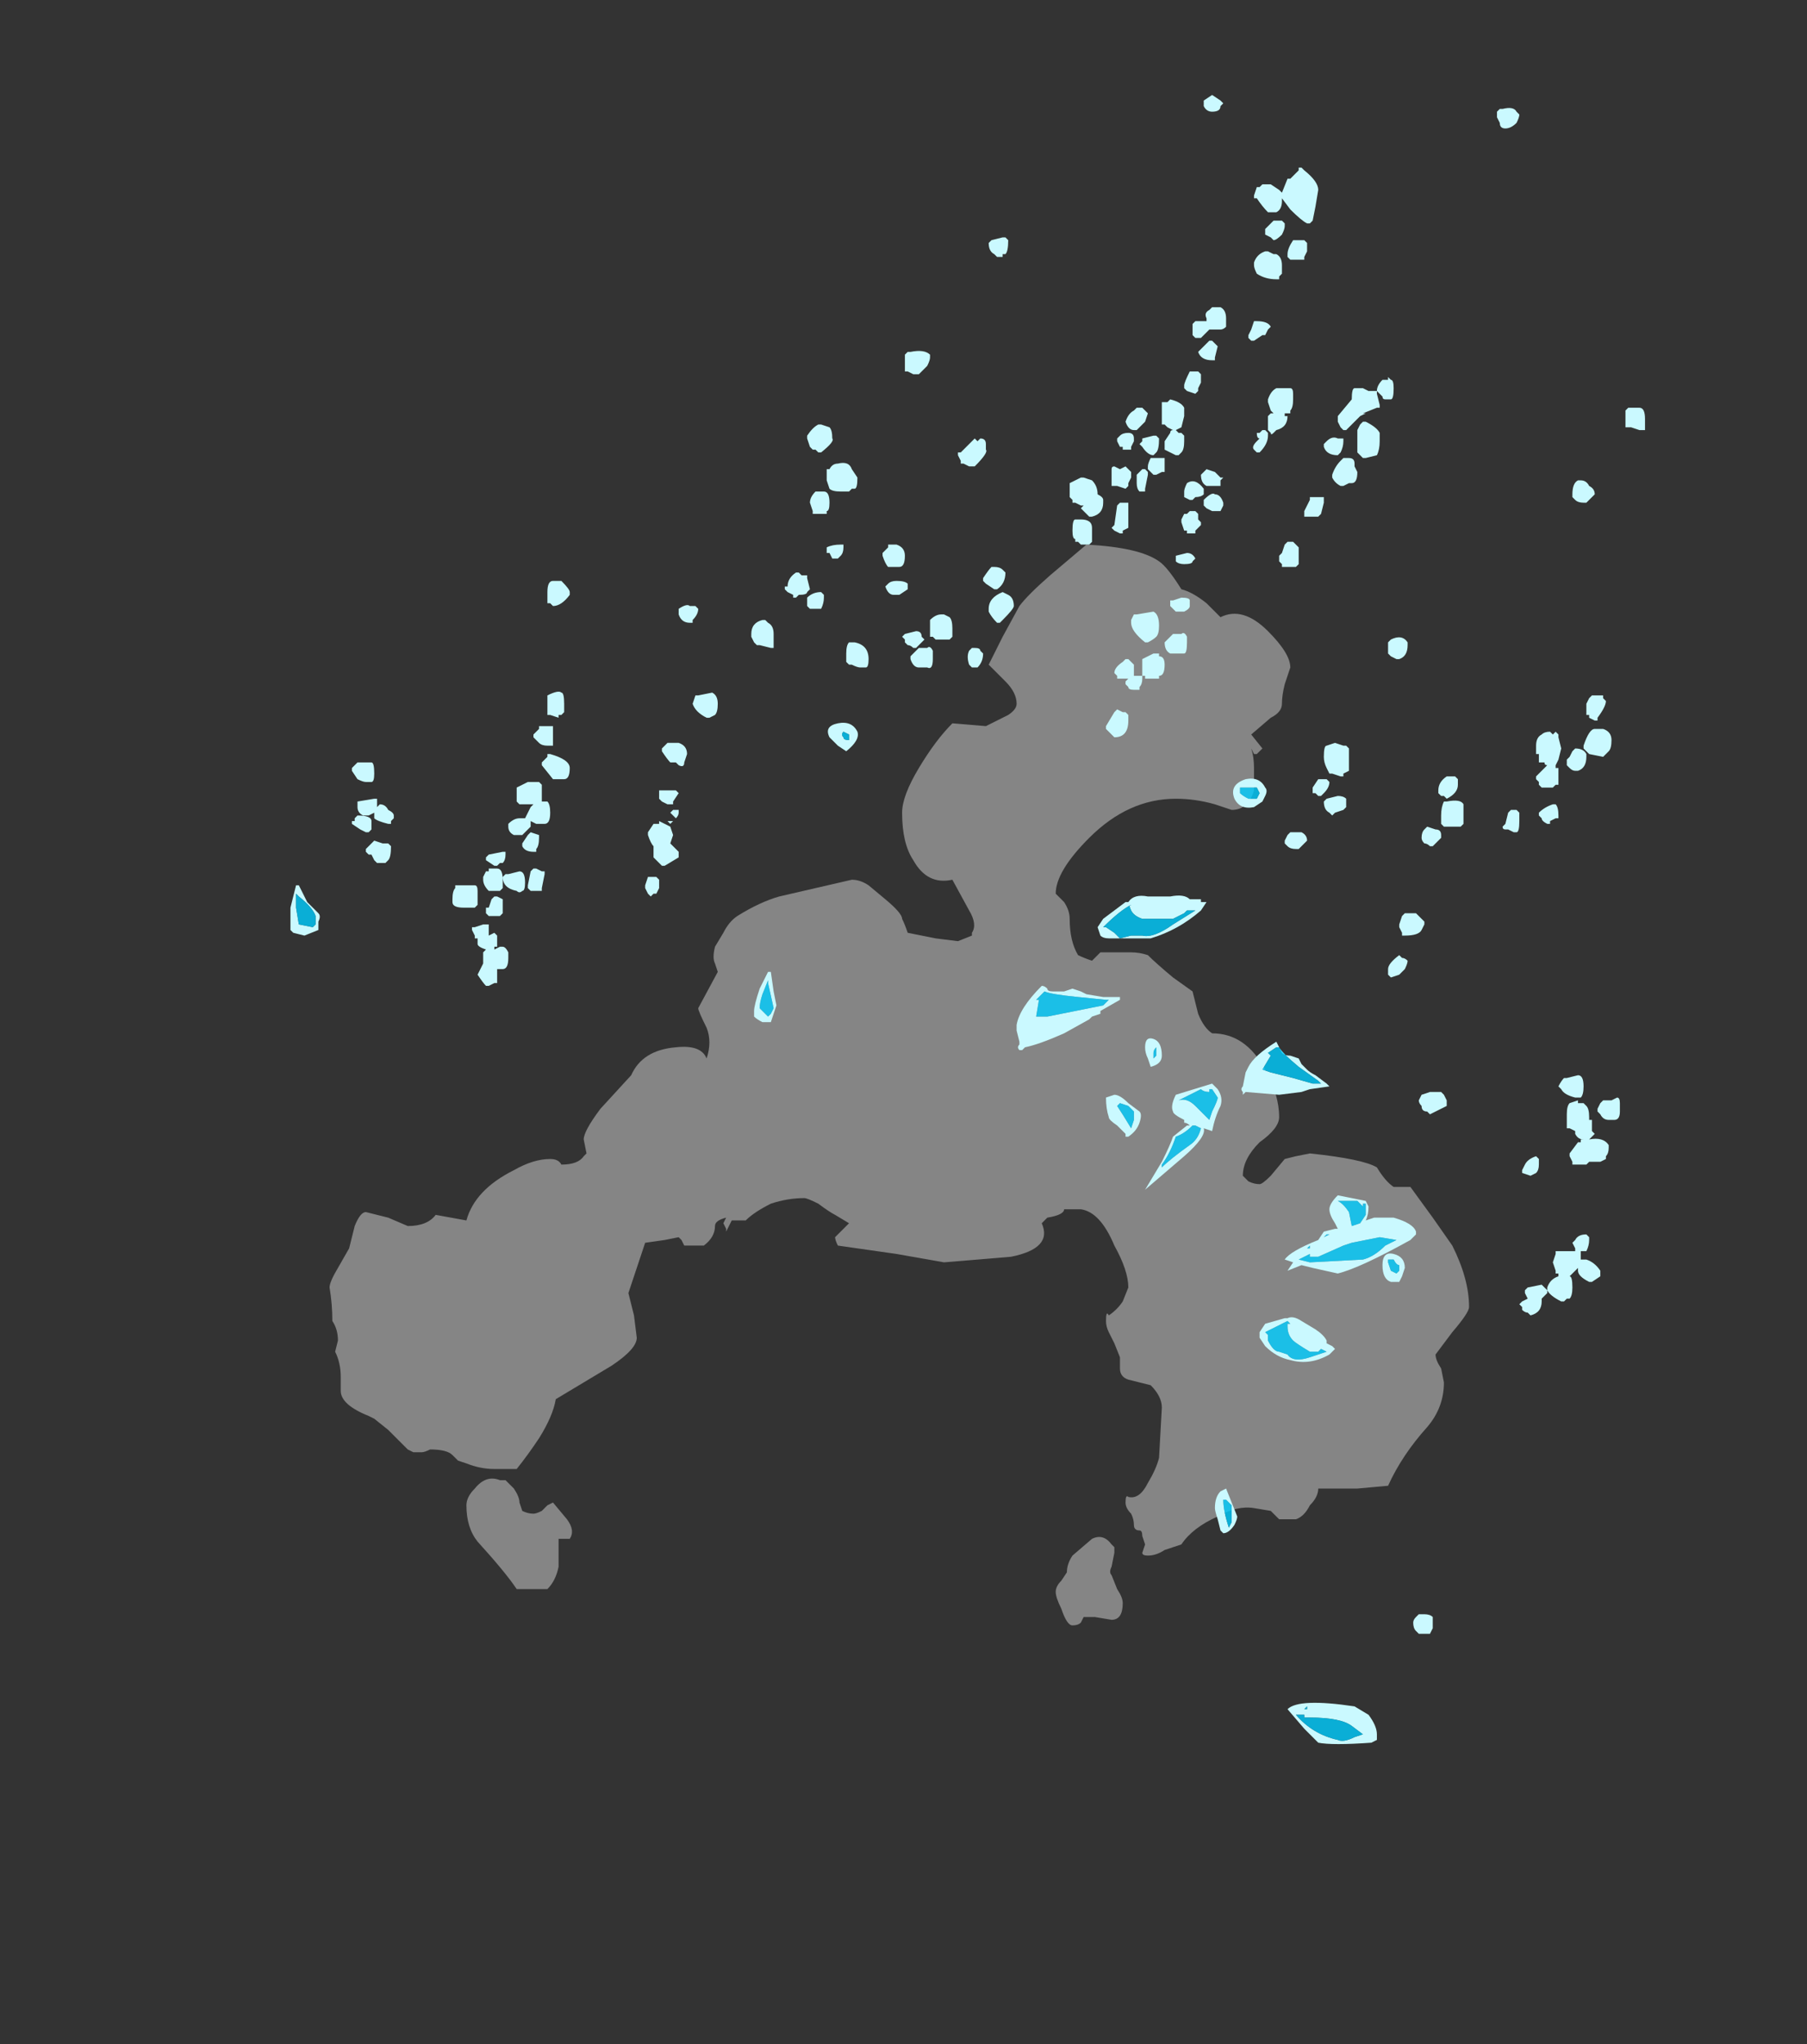<?xml version="1.0" encoding="UTF-8" standalone="no"?>
<svg xmlns:ffdec="https://www.free-decompiler.com/flash" xmlns:xlink="http://www.w3.org/1999/xlink" ffdec:objectType="frame" height="256.2px" width="226.45px" xmlns="http://www.w3.org/2000/svg">
  <rect width="100%" height="100%" fill="#333333" stroke="none"/>
  <g transform="matrix(1.0, 0.0, 0.0, 1.0, 82.6, 270.55)">
    <use ffdec:characterId="47" height="19.35" transform="matrix(7.0, 0.0, 0.0, 7.0, -41.3, -202.3)" width="20.4" xlink:href="#shape0"/>
    <use ffdec:characterId="48" height="29.55" transform="matrix(7.0, 0.0, 0.0, 7.0, -46.2, -258.65)" width="24.25" xlink:href="#shape1"/>
  </g>
  <defs>
    <g id="shape0" transform="matrix(1.0, 0.0, 0.0, 1.0, 5.9, 28.9)">
      <path d="M-2.0 -11.7 L-1.9 -11.75 -1.65 -11.45 Q-1.5 -11.25 -1.6 -11.1 L-1.8 -11.1 -1.8 -10.6 Q-1.85 -10.35 -2.0 -10.2 L-2.55 -10.2 Q-2.75 -10.5 -3.25 -11.05 -3.45 -11.3 -3.45 -11.7 -3.45 -11.85 -3.3 -12.0 -3.1 -12.25 -2.85 -12.15 L-2.75 -12.15 -2.6 -12.0 Q-2.5 -11.85 -2.5 -11.75 L-2.45 -11.6 Q-2.35 -11.55 -2.25 -11.55 -2.2 -11.55 -2.1 -11.6 L-2.0 -11.7 M7.4 -10.8 L7.75 -11.1 Q7.95 -11.2 8.1 -11.0 L8.15 -10.95 8.15 -10.85 8.1 -10.6 Q8.05 -10.5 8.1 -10.45 L8.2 -10.2 Q8.3 -10.05 8.3 -9.95 8.3 -9.65 8.1 -9.65 L7.8 -9.7 7.6 -9.7 7.55 -9.6 Q7.5 -9.55 7.4 -9.55 7.3 -9.55 7.2 -9.85 7.1 -10.05 7.1 -10.15 7.1 -10.25 7.2 -10.35 L7.3 -10.5 Q7.3 -10.65 7.4 -10.8 M7.0 -28.35 L7.65 -28.9 Q8.6 -28.85 8.95 -28.6 9.1 -28.5 9.35 -28.1 9.55 -28.05 9.8 -27.85 L10.05 -27.6 Q10.45 -27.8 10.9 -27.35 11.3 -26.95 11.3 -26.7 L11.2 -26.4 Q11.15 -26.2 11.15 -26.05 11.15 -25.9 10.95 -25.8 L10.6 -25.5 10.8 -25.25 10.7 -25.15 10.65 -25.15 10.6 -25.25 Q10.65 -25.1 10.65 -24.9 10.65 -24.7 10.65 -24.5 10.55 -24.15 10.25 -24.15 L9.95 -24.25 Q9.6 -24.35 9.25 -24.35 8.4 -24.35 7.7 -23.65 7.1 -23.05 7.1 -22.65 L7.25 -22.5 Q7.35 -22.35 7.35 -22.2 7.35 -21.8 7.5 -21.55 7.6 -21.5 7.75 -21.45 L7.9 -21.6 8.45 -21.6 Q8.6 -21.6 8.75 -21.55 8.9 -21.4 9.2 -21.15 L9.55 -20.9 9.65 -20.5 Q9.75 -20.25 9.9 -20.15 10.5 -20.15 10.85 -19.5 11.1 -19.05 11.1 -18.65 11.1 -18.45 10.75 -18.2 10.45 -17.9 10.45 -17.6 L10.55 -17.5 Q10.65 -17.45 10.75 -17.45 10.8 -17.45 10.95 -17.6 L11.2 -17.9 11.4 -17.95 11.65 -18.0 Q12.6 -17.9 12.85 -17.75 13.0 -17.5 13.15 -17.4 L13.45 -17.4 13.85 -16.85 14.2 -16.35 Q14.5 -15.75 14.5 -15.25 14.5 -15.15 14.2 -14.8 L13.9 -14.4 Q13.9 -14.3 14.0 -14.15 L14.05 -13.9 Q14.05 -13.45 13.75 -13.1 13.3 -12.6 13.05 -12.05 L12.5 -12.0 11.8 -12.0 Q11.8 -11.85 11.65 -11.7 11.55 -11.5 11.4 -11.45 L11.1 -11.45 10.95 -11.6 10.65 -11.65 Q10.35 -11.7 10.0 -11.5 9.55 -11.3 9.35 -11.0 L9.05 -10.9 Q8.9 -10.8 8.75 -10.8 8.65 -10.8 8.65 -10.85 L8.7 -11.0 8.65 -11.15 Q8.65 -11.25 8.6 -11.25 8.5 -11.25 8.5 -11.35 8.5 -11.45 8.45 -11.55 8.35 -11.65 8.35 -11.75 8.35 -11.9 8.4 -11.85 8.6 -11.8 8.75 -12.1 8.9 -12.35 8.95 -12.55 L9.0 -13.45 Q9.0 -13.65 8.8 -13.85 L8.4 -13.95 Q8.25 -14.0 8.25 -14.15 L8.25 -14.35 8.15 -14.6 8.05 -14.8 Q8.0 -14.9 8.0 -15.0 8.0 -15.2 8.05 -15.1 8.2 -15.2 8.3 -15.35 L8.4 -15.6 Q8.4 -15.9 8.15 -16.35 7.9 -16.95 7.55 -17.0 L7.25 -17.0 Q7.25 -16.9 6.95 -16.85 L6.85 -16.75 Q7.05 -16.3 6.3 -16.15 L5.1 -16.05 4.25 -16.2 3.2 -16.35 Q3.15 -16.45 3.15 -16.5 3.2 -16.55 3.4 -16.75 L3.15 -16.9 Q3.05 -16.95 2.85 -17.1 2.65 -17.2 2.6 -17.2 2.3 -17.2 2.0 -17.1 1.7 -16.95 1.55 -16.8 L1.3 -16.8 1.2 -16.6 1.2 -16.65 1.15 -16.75 1.2 -16.85 Q1.0 -16.8 1.0 -16.7 1.0 -16.5 0.8 -16.35 L0.45 -16.35 0.4 -16.45 0.35 -16.5 0.1 -16.45 -0.25 -16.4 -0.55 -15.5 -0.45 -15.1 -0.4 -14.7 Q-0.4 -14.5 -0.85 -14.2 L-1.85 -13.6 Q-1.9 -13.3 -2.15 -12.9 -2.35 -12.6 -2.55 -12.35 L-2.95 -12.35 Q-3.2 -12.35 -3.45 -12.45 L-3.6 -12.5 -3.7 -12.6 Q-3.8 -12.7 -4.1 -12.7 -4.2 -12.65 -4.25 -12.65 L-4.4 -12.65 -4.5 -12.7 -4.85 -13.05 -5.1 -13.25 -5.2 -13.3 Q-5.7 -13.5 -5.7 -13.75 L-5.7 -14.0 Q-5.7 -14.25 -5.8 -14.45 L-5.75 -14.65 Q-5.75 -14.85 -5.85 -15.0 -5.85 -15.3 -5.9 -15.6 -5.9 -15.7 -5.75 -15.95 L-5.55 -16.3 -5.45 -16.7 Q-5.35 -16.95 -5.25 -16.95 L-4.85 -16.85 -4.5 -16.7 Q-4.15 -16.7 -4.0 -16.9 L-3.45 -16.8 Q-3.3 -17.35 -2.6 -17.7 -2.25 -17.9 -1.95 -17.9 -1.8 -17.9 -1.75 -17.8 -1.45 -17.8 -1.35 -17.95 L-1.3 -18.0 -1.35 -18.25 Q-1.35 -18.4 -1.05 -18.8 L-0.5 -19.4 Q-0.3 -19.85 0.3 -19.9 0.75 -19.95 0.85 -19.7 0.95 -20.0 0.85 -20.25 0.7 -20.55 0.7 -20.6 L1.05 -21.25 1.0 -21.4 Q0.95 -21.5 1.0 -21.7 L1.15 -21.95 Q1.25 -22.15 1.4 -22.25 1.8 -22.5 2.15 -22.6 L3.45 -22.9 Q3.6 -22.9 3.75 -22.8 L4.05 -22.55 Q4.35 -22.3 4.35 -22.2 4.4 -22.1 4.45 -21.95 L4.95 -21.85 5.35 -21.8 5.6 -21.9 5.6 -21.95 Q5.7 -22.1 5.55 -22.35 L5.25 -22.9 Q4.8 -22.8 4.55 -23.25 4.35 -23.55 4.35 -24.1 4.35 -24.4 4.65 -24.9 4.95 -25.4 5.25 -25.7 L5.85 -25.65 6.25 -25.85 Q6.4 -25.95 6.4 -26.05 6.4 -26.25 6.2 -26.45 L5.9 -26.75 6.15 -27.25 6.45 -27.8 Q6.6 -28.0 7.0 -28.35" fill="#ffffff" fill-opacity="0.4" fill-rule="evenodd" stroke="none"/>
    </g>
    <g id="shape1" transform="matrix(1.0, 0.0, 0.0, 1.0, 6.6, 36.95)">
      <path d="M13.35 -21.3 L13.25 -21.2 13.1 -21.15 13.05 -21.2 13.05 -21.3 Q13.05 -21.4 13.25 -21.55 L13.3 -21.5 Q13.35 -21.5 13.4 -21.45 13.4 -21.4 13.35 -21.3 M13.15 -16.2 Q13.35 -16.15 13.35 -15.95 L13.3 -15.8 13.25 -15.7 13.1 -15.7 Q12.95 -15.75 12.95 -16.0 12.95 -16.25 13.15 -16.2 M13.25 -16.0 Q13.2 -16.0 13.15 -16.1 L13.05 -16.1 13.05 -16.05 13.1 -15.9 13.2 -15.85 13.25 -15.9 13.25 -16.0 M11.95 -14.65 L11.95 -14.6 12.05 -14.55 12.1 -14.5 12.0 -14.4 Q11.65 -14.2 11.3 -14.3 11.05 -14.35 10.85 -14.55 L10.75 -14.7 10.75 -14.8 10.85 -14.95 11.2 -15.05 11.25 -15.05 Q11.35 -15.1 11.5 -15.0 L11.75 -14.85 Q11.9 -14.75 11.95 -14.65 M11.85 -14.5 L11.8 -14.45 11.65 -14.45 Q11.4 -14.6 11.35 -14.65 11.25 -14.75 11.25 -14.9 11.25 -15.0 11.25 -14.95 L11.3 -14.95 11.25 -15.0 10.85 -14.8 10.9 -14.75 10.9 -14.65 Q10.95 -14.55 11.0 -14.5 11.05 -14.45 11.1 -14.45 L11.25 -14.4 Q11.35 -14.25 11.65 -14.35 L11.95 -14.45 11.85 -14.5 M1.95 -21.25 L2.0 -21.25 2.05 -20.9 2.1 -20.65 2.0 -20.35 1.85 -20.35 Q1.75 -20.4 1.7 -20.45 L1.7 -20.55 Q1.7 -20.65 1.8 -20.95 L1.95 -21.25 M1.95 -21.05 L1.95 -21.1 1.85 -20.85 Q1.8 -20.7 1.8 -20.6 L1.95 -20.45 2.0 -20.5 2.05 -20.6 1.95 -21.05 M8.8 -19.55 L8.75 -19.7 Q8.7 -19.8 8.7 -19.9 8.7 -20.1 8.85 -20.05 9.0 -20.0 9.0 -19.75 9.0 -19.6 8.8 -19.55 M8.85 -19.7 L8.9 -19.75 8.9 -19.9 Q8.85 -19.85 8.85 -19.8 L8.85 -19.7 M9.85 -19.1 Q9.75 -19.1 9.7 -19.15 L9.3 -18.95 Q9.45 -19.0 9.6 -18.85 L9.85 -18.6 9.9 -18.75 Q10.0 -18.95 10.0 -19.0 L9.9 -19.15 9.85 -19.15 9.85 -19.1 M10.0 -19.15 Q10.1 -19.0 10.05 -18.85 9.95 -18.65 9.9 -18.4 L9.75 -18.45 Q9.8 -18.3 9.4 -17.95 L8.7 -17.35 9.0 -17.85 Q9.15 -18.15 9.2 -18.3 L9.45 -18.5 9.5 -18.5 Q9.45 -18.55 9.4 -18.55 L9.4 -18.6 Q9.2 -18.7 9.2 -18.75 9.15 -18.85 9.25 -19.05 L9.9 -19.25 10.0 -19.15 M9.0 -17.8 L9.0 -17.75 Q9.15 -17.9 9.5 -18.15 9.65 -18.25 9.7 -18.45 L9.6 -18.5 9.55 -18.5 Q9.4 -18.35 9.25 -18.3 9.15 -18.0 9.0 -17.8 M9.75 -18.5 L9.75 -18.5 M8.0 -20.75 L7.5 -20.8 Q7.0 -20.85 6.9 -20.9 L6.75 -20.75 6.8 -20.75 6.75 -20.45 6.95 -20.45 7.95 -20.65 Q7.95 -20.7 7.95 -20.65 L8.05 -20.75 8.0 -20.75 M8.25 -20.75 L7.9 -20.55 7.9 -20.5 7.75 -20.45 7.7 -20.4 7.25 -20.15 Q6.8 -19.95 6.55 -19.9 L6.5 -19.85 6.45 -19.85 Q6.4 -19.9 6.45 -19.95 L6.45 -20.0 6.4 -20.2 6.4 -20.3 Q6.45 -20.6 6.85 -21.0 6.9 -21.0 6.95 -20.95 6.95 -20.9 7.05 -20.9 L7.25 -20.9 7.4 -20.95 7.55 -20.9 7.65 -20.85 7.95 -20.8 8.25 -20.8 8.25 -20.75 M10.1 -11.2 L10.05 -11.25 10.0 -11.45 Q9.95 -11.6 9.95 -11.65 9.95 -11.85 10.05 -11.95 L10.15 -12.0 10.35 -11.5 Q10.35 -11.45 10.3 -11.35 10.2 -11.2 10.1 -11.2 M11.45 -7.95 L11.4 -7.95 Q11.7 -7.6 12.15 -7.5 12.25 -7.45 12.45 -7.55 L12.6 -7.6 12.4 -7.75 Q12.2 -7.9 11.65 -7.9 L11.55 -7.9 11.55 -7.95 11.45 -7.95 M11.35 -8.0 L11.35 -8.0 M10.2 -11.3 L10.25 -11.4 10.25 -11.7 10.15 -11.8 10.1 -11.8 Q10.1 -11.6 10.2 -11.3 M13.75 -9.5 L13.75 -9.5 M13.6 -9.75 L13.7 -9.75 Q13.8 -9.75 13.85 -9.7 L13.85 -9.5 13.8 -9.4 13.6 -9.4 13.55 -9.45 Q13.5 -9.5 13.5 -9.6 13.5 -9.65 13.55 -9.7 L13.6 -9.75 M11.55 -7.7 L11.25 -8.05 Q11.45 -8.25 12.45 -8.1 L12.7 -7.95 Q12.85 -7.75 12.85 -7.6 L12.85 -7.5 12.75 -7.45 Q12.05 -7.4 11.8 -7.45 L11.55 -7.7 M11.6 -8.05 L11.6 -8.1 11.55 -8.05 11.6 -8.05" fill="#caf9ff" fill-rule="evenodd" stroke="none"/>
      <path d="M13.25 -16.0 L13.25 -15.9 13.2 -15.85 13.1 -15.9 13.05 -16.05 13.05 -16.1 13.15 -16.1 Q13.2 -16.0 13.25 -16.0 M11.85 -14.5 L11.95 -14.45 11.65 -14.35 Q11.35 -14.25 11.25 -14.4 L11.1 -14.45 Q11.05 -14.45 11.0 -14.5 10.95 -14.55 10.9 -14.65 L10.9 -14.75 10.85 -14.8 11.25 -15.0 11.3 -14.95 11.25 -14.95 Q11.25 -15.0 11.25 -14.9 11.25 -14.75 11.35 -14.65 11.4 -14.6 11.65 -14.45 L11.8 -14.45 11.85 -14.5 M1.95 -21.05 L2.05 -20.6 2.0 -20.5 1.95 -20.45 1.8 -20.6 Q1.8 -20.7 1.85 -20.85 L1.95 -21.1 1.95 -21.05 M8.85 -19.7 L8.85 -19.8 Q8.85 -19.85 8.9 -19.9 L8.9 -19.75 8.85 -19.7 M9.85 -19.1 L9.85 -19.15 9.9 -19.15 10.0 -19.0 Q10.0 -18.95 9.9 -18.75 L9.85 -18.6 9.6 -18.85 Q9.45 -19.0 9.3 -18.95 L9.7 -19.15 Q9.75 -19.1 9.85 -19.1 M8.0 -20.75 L8.05 -20.75 7.95 -20.65 Q7.95 -20.7 7.95 -20.65 L6.95 -20.45 6.75 -20.45 6.8 -20.75 6.75 -20.75 6.9 -20.9 Q7.0 -20.85 7.5 -20.8 L8.0 -20.75 M9.75 -18.5 L9.75 -18.5 M9.0 -17.8 Q9.15 -18.0 9.25 -18.3 9.4 -18.35 9.55 -18.5 L9.6 -18.5 9.7 -18.45 Q9.65 -18.25 9.5 -18.15 9.15 -17.9 9.0 -17.75 L9.0 -17.8 M10.2 -11.3 Q10.1 -11.6 10.1 -11.8 L10.15 -11.8 10.25 -11.7 10.25 -11.4 10.2 -11.3 M11.35 -8.0 L11.35 -8.0 M11.45 -7.95 L11.55 -7.95 11.55 -7.9 11.65 -7.9 Q12.2 -7.9 12.4 -7.75 L12.6 -7.6 12.45 -7.55 Q12.25 -7.45 12.15 -7.5 11.7 -7.6 11.4 -7.95 L11.45 -7.95 M11.6 -8.05 L11.55 -8.05 11.6 -8.1 11.6 -8.05" fill="#00cdff" fill-opacity="0.8" fill-rule="evenodd" stroke="none"/>
      <path d="M15.7 -17.95 L15.75 -17.9 15.75 -17.8 Q15.75 -17.7 15.7 -17.65 L15.6 -17.6 15.45 -17.65 15.45 -17.7 15.5 -17.8 Q15.55 -17.9 15.7 -17.95 M11.95 -19.25 L12.0 -19.2 11.65 -19.15 11.5 -19.1 11.1 -19.05 10.5 -19.1 10.45 -19.05 10.45 -19.1 Q10.4 -19.15 10.45 -19.2 L10.5 -19.45 10.55 -19.55 Q10.65 -19.75 11.05 -20.0 L11.15 -19.8 Q11.2 -19.75 11.3 -19.75 L11.45 -19.7 11.5 -19.6 11.6 -19.5 Q11.65 -19.45 11.75 -19.4 L11.95 -19.25 M11.75 -19.25 L11.85 -19.25 11.8 -19.3 11.45 -19.55 Q11.15 -19.8 11.1 -19.9 L11.05 -19.9 10.9 -19.8 10.95 -19.75 10.8 -19.5 10.95 -19.45 11.35 -19.35 11.7 -19.25 11.75 -19.25 M13.8 -19.1 L14.0 -19.1 14.05 -19.05 14.1 -18.95 14.1 -18.85 13.8 -18.7 13.75 -18.75 Q13.65 -18.75 13.65 -18.85 13.6 -18.9 13.6 -18.95 L13.65 -19.05 13.8 -19.1 M13.0 -16.35 L13.2 -16.45 12.9 -16.5 12.4 -16.4 12.25 -16.35 11.8 -16.15 11.65 -16.15 11.65 -16.2 11.45 -16.1 11.65 -16.05 12.6 -16.1 Q12.8 -16.15 13.0 -16.35 M13.45 -16.45 Q12.55 -15.95 12.15 -15.85 L11.7 -15.95 11.5 -16.0 11.25 -15.9 11.35 -16.05 11.2 -16.1 Q11.3 -16.25 11.8 -16.45 L11.9 -16.6 12.1 -16.65 12.15 -16.65 12.1 -16.75 Q12.0 -16.9 12.0 -17.0 12.0 -17.1 12.15 -17.25 L12.65 -17.15 12.7 -17.05 Q12.7 -16.9 12.65 -16.8 L12.8 -16.85 13.15 -16.85 Q13.5 -16.75 13.55 -16.6 L13.55 -16.55 13.45 -16.45 M12.5 -17.15 L12.15 -17.15 Q12.25 -17.1 12.35 -16.95 L12.4 -16.7 12.55 -16.75 12.65 -16.9 12.65 -17.1 12.6 -17.1 12.6 -17.05 12.5 -17.15 M11.9 -16.5 L12.0 -16.55 11.95 -16.55 11.9 -16.5 M8.5 -22.45 L8.45 -22.45 Q8.25 -22.35 7.95 -22.05 L8.0 -22.05 8.15 -21.95 Q8.2 -21.9 8.25 -21.85 L8.45 -21.9 8.65 -21.9 Q8.85 -21.85 9.2 -22.1 L9.6 -22.35 9.45 -22.35 9.4 -22.3 9.2 -22.2 Q8.8 -22.2 8.65 -22.2 8.5 -22.25 8.45 -22.35 8.4 -22.45 8.45 -22.45 L8.5 -22.45 M11.65 -16.3 L11.65 -16.35 11.6 -16.3 11.65 -16.3 M10.85 -24.55 Q10.9 -24.5 10.85 -24.4 L10.8 -24.3 10.65 -24.2 Q10.4 -24.15 10.3 -24.35 10.2 -24.6 10.5 -24.7 10.75 -24.75 10.85 -24.55 M8.35 -22.5 L8.4 -22.5 Q8.5 -22.65 8.75 -22.6 L9.15 -22.6 Q9.4 -22.65 9.5 -22.55 L9.7 -22.55 9.7 -22.5 9.8 -22.5 9.7 -22.35 Q9.3 -22.0 8.8 -21.85 L8.05 -21.85 Q7.95 -21.85 7.9 -21.9 L7.85 -22.05 7.95 -22.2 8.35 -22.5 M3.3 -25.45 Q3.3 -25.4 3.4 -25.4 L3.4 -25.5 3.3 -25.55 Q3.25 -25.5 3.3 -25.45 M10.7 -24.55 L10.4 -24.55 10.4 -24.45 Q10.45 -24.4 10.55 -24.35 L10.7 -24.35 10.75 -24.45 10.7 -24.55 M3.2 -25.3 L3.05 -25.45 Q2.95 -25.65 3.2 -25.7 3.45 -25.75 3.55 -25.55 3.6 -25.4 3.35 -25.2 L3.2 -25.3 M8.4 -18.85 L8.25 -18.9 8.2 -18.85 Q8.3 -18.7 8.45 -18.45 L8.5 -18.6 8.5 -18.75 8.4 -18.85 M8.4 -18.9 L8.6 -18.75 Q8.65 -18.7 8.6 -18.55 8.55 -18.4 8.4 -18.3 L8.35 -18.3 8.35 -18.35 8.2 -18.5 Q8.05 -18.6 8.05 -18.65 8.0 -18.8 8.0 -19.0 L8.15 -19.05 Q8.25 -19.05 8.4 -18.9 M-6.45 -22.6 L-6.5 -22.65 -6.5 -22.4 -6.45 -22.1 -6.2 -22.05 -6.15 -22.1 -6.15 -22.15 Q-6.15 -22.2 -6.15 -22.25 -6.2 -22.4 -6.45 -22.6 M11.35 -16.1 L11.35 -16.1 M-6.1 -22.3 Q-6.05 -22.25 -6.1 -22.15 L-6.1 -22.0 -6.35 -21.9 -6.55 -21.95 -6.6 -22.0 -6.6 -22.4 -6.5 -22.8 -6.45 -22.8 -6.3 -22.5 -6.1 -22.3" fill="#caf9ff" fill-rule="evenodd" stroke="none"/>
      <path d="M11.75 -19.25 L11.7 -19.25 11.35 -19.35 10.95 -19.45 10.8 -19.5 10.95 -19.75 10.9 -19.8 11.05 -19.9 11.1 -19.9 Q11.15 -19.8 11.45 -19.55 L11.8 -19.3 11.85 -19.25 11.75 -19.25 M13.0 -16.35 Q12.8 -16.15 12.6 -16.1 L11.65 -16.05 11.45 -16.1 11.65 -16.2 11.65 -16.15 11.8 -16.15 12.25 -16.35 12.4 -16.4 12.9 -16.5 13.2 -16.45 13.0 -16.35 M11.9 -16.5 L11.95 -16.55 12.0 -16.55 11.9 -16.5 M12.5 -17.15 L12.6 -17.05 12.6 -17.1 12.65 -17.1 12.65 -16.9 12.55 -16.75 12.4 -16.7 12.35 -16.95 Q12.25 -17.1 12.15 -17.15 L12.5 -17.15 M11.65 -16.3 L11.6 -16.3 11.65 -16.35 11.65 -16.3 M8.5 -22.45 L8.45 -22.45 Q8.4 -22.45 8.45 -22.35 8.5 -22.25 8.65 -22.2 8.8 -22.2 9.2 -22.2 L9.4 -22.3 9.45 -22.35 9.6 -22.35 9.2 -22.1 Q8.85 -21.85 8.65 -21.9 L8.45 -21.9 8.25 -21.85 Q8.2 -21.9 8.15 -21.95 L8.0 -22.05 7.95 -22.05 Q8.25 -22.35 8.45 -22.45 L8.5 -22.45 M10.7 -24.55 L10.75 -24.45 10.7 -24.35 10.55 -24.35 Q10.45 -24.4 10.4 -24.45 L10.4 -24.55 10.7 -24.55 M3.3 -25.45 Q3.25 -25.5 3.3 -25.55 L3.4 -25.5 3.4 -25.4 Q3.3 -25.4 3.3 -25.45 M8.4 -18.85 L8.5 -18.75 8.5 -18.6 8.45 -18.45 Q8.3 -18.7 8.2 -18.85 L8.25 -18.9 8.4 -18.85 M11.35 -16.1 L11.35 -16.1 M-6.45 -22.6 Q-6.2 -22.4 -6.15 -22.25 -6.15 -22.2 -6.15 -22.15 L-6.15 -22.1 -6.2 -22.05 -6.45 -22.1 -6.5 -22.4 -6.5 -22.65 -6.45 -22.6" fill="#00cdff" fill-opacity="0.8" fill-rule="evenodd" stroke="none"/>
      <path d="M-2.25 -23.1 L-2.2 -23.1 -2.1 -23.05 -2.05 -23.05 -2.05 -23.0 -2.1 -22.75 -2.1 -22.7 -2.3 -22.7 -2.35 -22.75 -2.35 -22.8 -2.3 -23.05 -2.25 -23.1 M-2.75 -23.0 L-2.7 -23.0 -2.5 -23.05 Q-2.4 -23.05 -2.4 -22.85 -2.4 -22.7 -2.45 -22.7 -2.5 -22.65 -2.55 -22.7 -2.8 -22.75 -2.8 -22.95 L-2.75 -23.0 M-2.35 -23.7 L-2.3 -23.75 -2.15 -23.7 -2.15 -23.65 Q-2.15 -23.5 -2.2 -23.45 L-2.2 -23.4 -2.25 -23.4 Q-2.4 -23.4 -2.45 -23.5 L-2.45 -23.55 -2.35 -23.7 M-2.1 -24.6 L-2.1 -24.3 -2.0 -24.3 Q-1.95 -24.25 -1.95 -24.1 -1.95 -23.9 -2.05 -23.9 L-2.2 -23.9 -2.3 -23.95 -2.3 -23.85 -2.45 -23.7 -2.6 -23.7 Q-2.7 -23.75 -2.7 -23.85 L-2.7 -23.9 Q-2.6 -24.0 -2.5 -24.0 L-2.4 -24.0 -2.3 -24.2 -2.25 -24.25 -2.5 -24.25 -2.55 -24.3 -2.55 -24.55 -2.35 -24.65 -2.15 -24.65 -2.1 -24.6 M-3.1 -22.1 L-3.05 -22.1 -3.05 -21.9 -2.95 -21.95 -2.9 -21.9 -2.9 -21.7 -2.95 -21.7 -2.95 -21.65 -2.85 -21.7 -2.8 -21.7 Q-2.75 -21.7 -2.7 -21.6 L-2.7 -21.5 Q-2.7 -21.3 -2.8 -21.3 L-2.9 -21.3 -2.9 -21.05 -2.95 -21.05 -3.05 -21.0 -3.1 -21.0 Q-3.15 -21.05 -3.25 -21.2 L-3.15 -21.4 -3.15 -21.6 -3.1 -21.65 Q-3.25 -21.7 -3.25 -21.75 L-3.25 -21.85 -3.3 -21.85 -3.3 -21.9 -3.35 -22.0 -3.35 -22.05 -3.3 -22.05 -3.15 -22.1 -3.1 -22.1 M-3.25 -22.7 L-3.25 -22.45 -3.3 -22.4 -3.5 -22.4 Q-3.7 -22.4 -3.7 -22.5 L-3.7 -22.55 Q-3.7 -22.7 -3.65 -22.75 L-3.65 -22.8 -3.3 -22.8 Q-3.25 -22.8 -3.25 -22.7 M-3.0 -22.55 L-2.95 -22.6 -2.9 -22.6 -2.8 -22.55 -2.8 -22.5 Q-2.8 -22.35 -2.8 -22.3 L-2.85 -22.25 -3.05 -22.25 -3.1 -22.3 -3.1 -22.4 -3.05 -22.4 -3.0 -22.55 M-5.2 -23.5 L-5.1 -23.6 -4.95 -23.55 -4.85 -23.55 -4.8 -23.5 Q-4.8 -23.3 -4.85 -23.25 L-4.9 -23.2 -5.05 -23.2 -5.1 -23.25 -5.15 -23.35 -5.2 -23.35 -5.25 -23.4 -5.25 -23.45 -5.2 -23.5 M-5.5 -23.95 L-5.45 -23.95 -5.45 -24.0 -5.4 -24.05 Q-5.15 -24.05 -5.15 -23.95 L-5.15 -23.8 -5.2 -23.75 -5.25 -23.75 -5.35 -23.8 -5.5 -23.9 -5.5 -23.95 M-4.8 -23.9 L-4.85 -23.9 Q-5.05 -23.95 -5.1 -24.0 L-5.1 -24.1 -5.2 -24.05 -5.3 -24.05 Q-5.4 -24.1 -5.4 -24.2 L-5.4 -24.3 -5.1 -24.35 -5.05 -24.35 -5.05 -24.2 -5.0 -24.25 Q-4.9 -24.25 -4.85 -24.15 -4.75 -24.1 -4.75 -24.05 L-4.75 -24.0 -4.8 -23.95 -4.8 -23.9 M-3.1 -23.25 L-3.1 -23.3 -3.05 -23.35 -2.8 -23.4 -2.75 -23.4 -2.75 -23.35 Q-2.75 -23.25 -2.8 -23.2 L-2.85 -23.2 -2.9 -23.15 -2.95 -23.15 -3.1 -23.25 M-2.9 -23.1 Q-2.8 -23.1 -2.8 -22.9 L-2.8 -22.75 -2.85 -22.7 -3.05 -22.7 Q-3.15 -22.8 -3.15 -22.9 L-3.15 -22.95 -3.1 -23.05 -3.05 -23.05 -3.05 -23.1 -2.9 -23.1 M-5.2 -25.0 L-5.15 -25.0 Q-5.1 -25.0 -5.1 -24.8 -5.1 -24.65 -5.15 -24.65 L-5.25 -24.65 Q-5.3 -24.65 -5.4 -24.7 L-5.5 -24.85 -5.5 -24.9 -5.4 -25.0 -5.2 -25.0 M-2.0 -25.15 L-1.95 -25.15 Q-1.6 -25.05 -1.6 -24.9 -1.6 -24.7 -1.7 -24.7 L-1.9 -24.7 -2.1 -24.95 -2.1 -25.0 -2.0 -25.1 -2.0 -25.15 M-2.1 -25.65 L-1.9 -25.65 -1.9 -25.5 Q-1.9 -25.35 -1.9 -25.3 L-2.0 -25.3 Q-2.1 -25.3 -2.15 -25.35 L-2.25 -25.45 -2.25 -25.5 -2.15 -25.6 -2.15 -25.65 -2.1 -25.65 M-2.0 -26.1 L-2.0 -26.2 Q-1.8 -26.3 -1.75 -26.25 -1.7 -26.25 -1.7 -26.05 L-1.7 -25.9 -1.75 -25.85 -1.8 -25.85 -1.8 -25.8 -1.95 -25.85 -2.0 -25.85 -2.0 -26.1 M-1.6 -28.05 L-1.6 -28.0 Q-1.75 -27.8 -1.9 -27.8 L-1.95 -27.85 -2.0 -27.85 -2.0 -28.05 Q-2.0 -28.25 -1.9 -28.25 L-1.75 -28.25 Q-1.6 -28.1 -1.6 -28.05 M0.0 -22.8 L0.0 -22.75 -0.05 -22.65 -0.1 -22.65 -0.15 -22.6 -0.2 -22.65 -0.25 -22.75 -0.25 -22.8 -0.2 -22.95 -0.05 -22.95 0.0 -22.9 0.0 -22.8 M0.1 -23.9 L0.2 -23.85 0.25 -23.7 0.2 -23.55 0.35 -23.4 0.35 -23.3 0.1 -23.15 0.05 -23.15 Q0.0 -23.2 -0.1 -23.3 L-0.1 -23.5 Q-0.15 -23.55 -0.2 -23.7 L-0.2 -23.75 -0.1 -23.9 0.0 -23.9 0.0 -23.95 0.1 -23.9 M0.15 -23.95 L0.25 -23.95 0.2 -23.9 0.15 -23.95 M0.2 -24.1 L0.25 -24.15 0.35 -24.15 0.35 -24.1 Q0.35 -24.05 0.3 -24.0 L0.2 -24.1 M0.05 -24.5 L0.3 -24.5 0.35 -24.45 0.25 -24.3 0.25 -24.25 0.15 -24.25 0.05 -24.3 0.0 -24.35 0.0 -24.5 0.05 -24.5 M0.15 -25.35 L0.35 -25.35 Q0.5 -25.3 0.5 -25.15 L0.45 -25.0 Q0.45 -24.9 0.35 -24.95 L0.3 -25.0 0.2 -25.0 Q0.15 -25.05 0.05 -25.2 L0.05 -25.25 0.15 -25.35 M1.0 -25.85 L0.9 -25.8 0.85 -25.8 Q0.65 -25.9 0.6 -26.05 L0.65 -26.2 0.7 -26.2 0.95 -26.25 Q1.05 -26.2 1.05 -26.05 1.05 -25.9 1.0 -25.85 M0.35 -27.65 L0.35 -27.75 Q0.5 -27.85 0.55 -27.8 L0.65 -27.8 0.7 -27.75 Q0.7 -27.65 0.6 -27.55 L0.6 -27.5 0.55 -27.5 Q0.4 -27.5 0.35 -27.65 M1.85 -27.55 L1.9 -27.55 1.95 -27.5 Q2.05 -27.45 2.05 -27.3 L2.05 -27.05 2.0 -27.05 1.8 -27.1 1.75 -27.1 1.7 -27.15 1.65 -27.25 1.65 -27.3 Q1.65 -27.5 1.85 -27.55 M3.4 -27.15 L3.5 -27.15 Q3.75 -27.1 3.75 -26.85 3.75 -26.7 3.7 -26.7 L3.6 -26.7 Q3.55 -26.7 3.45 -26.75 L3.4 -26.75 3.35 -26.8 3.35 -26.95 Q3.35 -27.1 3.4 -27.15 M2.95 -28.0 L2.95 -27.95 Q2.95 -27.85 2.9 -27.75 L2.7 -27.75 2.65 -27.8 2.65 -27.95 Q2.75 -28.05 2.9 -28.05 L2.95 -28.0 M5.55 -27.0 L5.6 -27.05 5.65 -27.05 Q5.75 -27.05 5.75 -27.0 L5.8 -26.95 Q5.8 -26.8 5.7 -26.7 L5.6 -26.7 5.55 -26.75 Q5.5 -26.9 5.55 -27.0 M4.7 -27.25 L4.75 -27.2 4.6 -27.05 4.55 -27.05 Q4.5 -27.1 4.45 -27.1 L4.4 -27.15 4.4 -27.2 4.35 -27.25 4.4 -27.3 4.6 -27.35 Q4.7 -27.35 4.7 -27.25 M4.8 -27.05 Q4.85 -27.1 4.9 -27.0 L4.9 -26.85 Q4.9 -26.65 4.8 -26.7 L4.65 -26.7 Q4.55 -26.7 4.5 -26.85 L4.5 -26.9 4.65 -27.05 4.8 -27.05 M4.45 -28.2 L4.45 -28.1 4.3 -28.0 4.2 -28.0 Q4.1 -28.0 4.05 -28.15 L4.1 -28.2 Q4.15 -28.25 4.25 -28.25 4.4 -28.25 4.45 -28.2 M5.1 -27.65 L5.2 -27.6 Q5.25 -27.55 5.25 -27.4 L5.25 -27.25 5.2 -27.2 4.95 -27.2 4.9 -27.25 4.85 -27.25 Q4.85 -27.35 4.85 -27.5 L4.85 -27.55 Q4.95 -27.65 5.05 -27.65 L5.1 -27.65 M11.3 -23.75 L11.5 -23.75 Q11.6 -23.7 11.6 -23.6 L11.45 -23.45 11.4 -23.45 Q11.3 -23.45 11.25 -23.5 L11.2 -23.55 11.2 -23.6 11.25 -23.7 11.3 -23.75 M8.0 -25.65 L8.15 -25.9 8.2 -25.95 8.3 -25.9 8.35 -25.9 8.4 -25.85 8.4 -25.75 Q8.4 -25.45 8.15 -25.45 L8.0 -25.6 8.0 -25.65 M6.25 -28.0 Q6.35 -27.95 6.35 -27.8 6.35 -27.75 6.15 -27.55 L6.1 -27.5 6.05 -27.5 Q5.95 -27.6 5.9 -27.7 L5.9 -27.75 Q5.9 -27.95 6.15 -28.05 L6.25 -28.0 M8.2 -26.55 L8.15 -26.6 Q8.15 -26.7 8.3 -26.8 L8.35 -26.85 8.4 -26.85 8.5 -26.75 8.5 -26.55 8.65 -26.55 8.65 -26.5 Q8.65 -26.4 8.6 -26.35 L8.6 -26.3 8.5 -26.3 Q8.4 -26.3 8.4 -26.35 L8.35 -26.4 8.35 -26.45 8.4 -26.5 8.2 -26.5 8.2 -26.55 M8.95 -26.95 L8.95 -26.9 Q9.05 -26.9 9.05 -26.75 9.05 -26.55 8.95 -26.55 L8.95 -26.5 8.7 -26.5 8.7 -26.55 8.65 -26.55 Q8.65 -26.6 8.65 -26.8 L8.65 -26.85 Q8.75 -26.9 8.85 -26.95 L8.95 -26.95 M9.3 -27.3 L9.35 -27.3 Q9.4 -27.35 9.45 -27.25 L9.45 -27.15 Q9.45 -26.95 9.4 -26.95 L9.15 -26.95 Q9.05 -27.0 9.05 -27.15 L9.2 -27.3 9.3 -27.3 M8.85 -27.7 Q8.95 -27.65 8.95 -27.45 8.95 -27.3 8.9 -27.25 8.85 -27.2 8.75 -27.15 L8.7 -27.15 Q8.45 -27.35 8.45 -27.5 L8.45 -27.55 8.5 -27.65 8.55 -27.65 8.85 -27.7 M9.5 -27.9 L9.5 -27.8 Q9.5 -27.75 9.4 -27.7 L9.25 -27.7 9.15 -27.8 9.15 -27.9 9.2 -27.9 9.35 -27.95 Q9.5 -27.95 9.5 -27.9 M15.85 -15.6 L15.9 -15.55 15.9 -15.5 15.8 -15.4 15.8 -15.35 Q15.8 -15.15 15.6 -15.1 L15.55 -15.15 Q15.5 -15.15 15.45 -15.2 L15.45 -15.25 15.4 -15.3 15.45 -15.35 15.55 -15.4 15.5 -15.5 15.5 -15.55 15.55 -15.6 15.8 -15.65 15.85 -15.6 M16.35 -16.4 L16.4 -16.45 Q16.45 -16.55 16.6 -16.55 L16.65 -16.5 16.65 -16.45 Q16.65 -16.35 16.6 -16.25 L16.5 -16.25 16.5 -16.1 16.6 -16.1 Q16.75 -16.05 16.85 -15.9 L16.85 -15.8 16.7 -15.7 16.65 -15.7 Q16.45 -15.8 16.45 -15.9 L16.45 -15.95 16.3 -15.8 Q16.35 -15.8 16.35 -15.6 16.35 -15.45 16.3 -15.4 L16.25 -15.4 16.2 -15.35 16.15 -15.35 Q15.95 -15.45 15.9 -15.55 L15.9 -15.6 Q15.95 -15.75 16.1 -15.8 L16.1 -15.85 16.05 -15.85 16.05 -15.9 16.0 -16.05 16.05 -16.2 16.05 -16.25 16.4 -16.25 16.4 -16.3 16.35 -16.4 M16.5 -19.0 L16.4 -19.0 Q16.2 -19.05 16.15 -19.15 L16.1 -19.2 Q16.15 -19.3 16.2 -19.35 L16.25 -19.35 16.45 -19.4 Q16.55 -19.4 16.55 -19.2 16.55 -19.05 16.5 -19.0 M16.85 -18.9 L16.9 -18.95 17.05 -18.95 17.15 -19.0 Q17.2 -19.0 17.2 -18.9 L17.2 -18.75 Q17.2 -18.6 17.1 -18.6 L17.0 -18.6 Q16.9 -18.6 16.85 -18.7 L16.8 -18.75 16.8 -18.8 16.85 -18.9 M16.65 -18.65 L16.65 -18.6 16.7 -18.6 16.7 -18.4 16.75 -18.35 16.65 -18.25 Q16.9 -18.3 17.0 -18.15 L17.0 -18.1 Q17.0 -18.0 16.95 -17.95 L16.95 -17.9 16.85 -17.85 16.65 -17.85 16.6 -17.8 16.35 -17.8 16.35 -17.85 16.3 -17.95 16.3 -18.0 16.45 -18.2 16.5 -18.2 16.5 -18.25 16.55 -18.25 Q16.45 -18.25 16.4 -18.35 L16.4 -18.4 16.3 -18.45 16.25 -18.45 16.25 -18.7 Q16.25 -18.85 16.3 -18.9 L16.45 -18.95 16.45 -18.9 16.55 -18.9 16.6 -18.85 Q16.65 -18.8 16.65 -18.65 M15.35 -24.15 L15.4 -24.1 15.4 -23.95 Q15.4 -23.75 15.35 -23.75 L15.3 -23.75 15.2 -23.8 15.15 -23.8 Q15.1 -23.8 15.1 -23.85 L15.15 -23.9 15.2 -24.1 15.25 -24.15 15.35 -24.15 M16.1 -24.0 L16.05 -24.0 15.95 -23.95 15.95 -23.9 15.9 -23.9 Q15.8 -23.95 15.8 -24.0 L15.75 -24.05 15.75 -24.1 Q15.85 -24.2 16.0 -24.25 L16.05 -24.25 Q16.1 -24.2 16.1 -24.05 L16.1 -24.0 M13.3 -22.25 L13.35 -22.3 13.55 -22.3 13.7 -22.15 13.7 -22.1 13.65 -22.0 Q13.6 -21.9 13.35 -21.9 L13.3 -21.9 13.3 -21.95 13.25 -22.05 13.25 -22.1 13.3 -22.25 M11.95 -24.7 L12.0 -24.65 Q12.0 -24.55 11.9 -24.45 L11.85 -24.4 11.8 -24.4 11.75 -24.45 11.7 -24.45 11.7 -24.55 11.8 -24.7 11.95 -24.7 M12.3 -24.3 L12.3 -24.2 12.25 -24.15 12.1 -24.1 12.05 -24.05 12.0 -24.1 Q11.9 -24.15 11.9 -24.3 L11.95 -24.35 12.15 -24.4 Q12.25 -24.4 12.3 -24.35 L12.3 -24.3 M13.7 -23.55 Q13.65 -23.6 13.65 -23.65 13.65 -23.75 13.7 -23.8 L13.75 -23.85 13.9 -23.8 Q14.0 -23.8 14.0 -23.7 L14.0 -23.65 13.85 -23.5 13.8 -23.5 Q13.75 -23.55 13.7 -23.55 M14.0 -24.05 Q14.0 -24.2 14.05 -24.3 L14.1 -24.3 Q14.35 -24.35 14.4 -24.25 14.4 -24.2 14.4 -24.05 L14.4 -23.9 14.35 -23.85 14.05 -23.85 14.0 -23.9 14.0 -24.05 M14.1 -24.75 L14.25 -24.75 14.3 -24.7 14.3 -24.6 Q14.3 -24.45 14.1 -24.35 L14.05 -24.4 14.0 -24.4 13.95 -24.45 13.95 -24.5 Q13.95 -24.65 14.1 -24.75 M12.1 -25.35 L12.25 -25.3 12.3 -25.3 12.35 -25.25 12.35 -24.85 12.25 -24.8 12.25 -24.75 12.2 -24.75 12.05 -24.8 12.0 -24.8 11.95 -24.9 Q11.9 -25.0 11.9 -25.1 11.9 -25.3 11.95 -25.3 L12.1 -25.35 M13.4 -27.15 L13.4 -27.1 Q13.4 -26.9 13.25 -26.85 L13.2 -26.85 13.1 -26.9 13.05 -26.95 13.05 -27.15 13.1 -27.2 Q13.3 -27.3 13.4 -27.15 M16.55 -25.25 L16.55 -25.3 Q16.65 -25.6 16.75 -25.6 L16.9 -25.6 Q17.05 -25.55 17.05 -25.4 17.05 -25.25 17.0 -25.2 L16.9 -25.1 16.65 -25.15 16.55 -25.25 M16.35 -25.2 L16.4 -25.25 Q16.55 -25.25 16.6 -25.15 L16.6 -25.1 Q16.6 -24.9 16.45 -24.85 L16.4 -24.85 Q16.35 -24.85 16.3 -24.9 L16.25 -24.95 16.25 -25.05 16.3 -25.1 16.35 -25.2 M16.7 -26.2 L16.9 -26.2 16.9 -26.15 16.95 -26.1 Q16.95 -26.0 16.8 -25.8 L16.8 -25.75 16.75 -25.75 16.65 -25.8 16.65 -25.85 16.6 -25.85 16.6 -26.05 16.65 -26.15 16.7 -26.2 M15.8 -25.5 Q15.85 -25.55 15.95 -25.55 L16.0 -25.5 16.05 -25.55 16.1 -25.5 16.1 -25.45 16.15 -25.25 16.1 -25.05 16.05 -24.95 16.05 -24.9 16.1 -24.9 16.1 -24.6 16.05 -24.6 16.0 -24.55 15.8 -24.55 15.75 -24.6 15.75 -24.65 15.7 -24.7 15.7 -24.75 Q15.75 -24.8 15.85 -24.9 L15.9 -24.95 Q15.85 -24.95 15.85 -25.0 L15.75 -25.0 15.75 -25.15 15.7 -25.15 15.7 -25.3 Q15.7 -25.45 15.8 -25.5 M17.3 -31.0 L17.3 -31.3 17.35 -31.35 17.55 -31.35 Q17.65 -31.35 17.65 -31.15 L17.65 -30.95 17.55 -30.95 17.4 -31.0 17.3 -31.0 M16.45 -30.05 L16.5 -30.05 Q16.6 -30.05 16.65 -29.95 16.75 -29.9 16.75 -29.8 L16.6 -29.65 16.55 -29.65 Q16.45 -29.65 16.4 -29.7 L16.35 -29.75 16.35 -29.8 Q16.35 -30.0 16.45 -30.05 M12.05 -30.1 L12.05 -30.15 Q12.1 -30.3 12.2 -30.4 L12.25 -30.45 12.35 -30.45 Q12.45 -30.45 12.45 -30.35 L12.45 -30.3 12.5 -30.2 Q12.5 -30.0 12.4 -30.0 L12.35 -30.0 12.25 -29.95 12.2 -29.95 Q12.1 -30.0 12.05 -30.1 M12.25 -30.75 Q12.25 -30.65 12.2 -30.55 L12.15 -30.5 Q11.95 -30.5 11.9 -30.65 L11.9 -30.7 11.95 -30.75 Q12.05 -30.85 12.15 -30.8 L12.25 -30.8 12.25 -30.75 M12.6 -31.1 L12.65 -31.1 Q12.85 -31.0 12.9 -30.9 L12.9 -30.75 Q12.9 -30.6 12.85 -30.5 L12.65 -30.45 12.6 -30.45 12.5 -30.55 12.5 -30.95 12.55 -31.05 12.6 -31.1 M12.7 -31.65 L12.85 -31.65 12.85 -31.6 12.9 -31.4 12.9 -31.35 12.85 -31.35 12.6 -31.25 12.65 -31.25 12.55 -31.2 12.3 -30.95 12.25 -30.95 12.2 -31.0 12.15 -31.1 12.15 -31.2 12.4 -31.5 Q12.4 -31.7 12.45 -31.7 L12.6 -31.7 12.7 -31.65 M12.95 -31.85 L13.05 -31.85 13.05 -31.9 13.1 -31.85 Q13.15 -31.85 13.15 -31.7 13.15 -31.5 13.1 -31.5 L13.0 -31.5 Q12.95 -31.5 12.95 -31.55 L12.85 -31.65 Q12.85 -31.75 12.95 -31.85 M15.35 -36.65 L15.4 -36.6 Q15.4 -36.55 15.35 -36.45 15.25 -36.35 15.15 -36.35 15.05 -36.35 15.05 -36.45 L15.0 -36.55 15.0 -36.65 15.05 -36.7 15.1 -36.7 Q15.3 -36.75 15.35 -36.65 M11.2 -28.9 L11.25 -28.95 11.35 -28.95 11.45 -28.85 11.45 -28.55 11.4 -28.5 11.15 -28.5 11.15 -28.55 11.1 -28.6 11.1 -28.7 11.15 -28.75 11.2 -28.9 M11.55 -29.45 L11.55 -29.5 11.65 -29.7 11.65 -29.75 11.9 -29.75 11.9 -29.65 11.85 -29.45 11.8 -29.4 11.55 -29.4 11.55 -29.45 M9.25 -28.65 L9.25 -28.7 9.45 -28.75 Q9.55 -28.75 9.6 -28.65 L9.55 -28.6 Q9.55 -28.55 9.4 -28.55 9.3 -28.55 9.25 -28.6 L9.25 -28.65 M9.65 -29.45 L9.65 -29.35 9.7 -29.3 9.7 -29.25 9.6 -29.15 9.6 -29.1 9.45 -29.1 9.45 -29.15 9.4 -29.15 9.35 -29.3 9.35 -29.35 9.4 -29.45 9.45 -29.45 9.5 -29.5 9.6 -29.5 9.65 -29.45 M9.75 -29.8 Q9.7 -29.75 9.6 -29.75 L9.55 -29.7 9.5 -29.7 9.4 -29.75 9.4 -29.85 Q9.4 -29.9 9.45 -30.0 9.6 -30.1 9.75 -29.9 L9.75 -29.8 M10.1 -29.65 L10.1 -29.6 10.05 -29.5 9.9 -29.5 9.8 -29.55 9.75 -29.6 9.75 -29.7 Q9.9 -29.85 9.95 -29.8 10.05 -29.8 10.1 -29.65 M10.05 -30.1 L10.1 -30.1 10.05 -30.05 10.05 -29.95 9.8 -29.95 Q9.7 -30.0 9.7 -30.15 L9.8 -30.25 9.95 -30.2 10.05 -30.1 M9.0 -30.45 L9.05 -30.45 9.05 -30.2 9.0 -30.2 8.9 -30.15 8.85 -30.15 8.75 -30.25 8.75 -30.3 Q8.75 -30.35 8.8 -30.45 L9.0 -30.45 M9.1 -31.45 L9.15 -31.5 Q9.35 -31.45 9.4 -31.35 L9.4 -31.2 9.35 -31.0 9.25 -30.95 9.3 -30.9 9.35 -30.9 9.4 -30.85 9.4 -30.75 Q9.4 -30.6 9.35 -30.55 L9.3 -30.5 9.25 -30.5 9.05 -30.6 9.05 -30.75 9.15 -30.9 Q9.15 -30.95 9.2 -30.95 L9.1 -31.0 9.05 -31.05 9.0 -31.05 9.0 -31.1 Q9.0 -31.15 9.0 -31.25 9.0 -31.4 9.0 -31.45 L9.1 -31.45 M10.8 -30.95 L10.85 -30.95 10.9 -30.9 10.9 -30.85 Q10.9 -30.7 10.75 -30.55 L10.7 -30.55 10.65 -30.6 Q10.6 -30.65 10.7 -30.75 L10.75 -30.8 Q10.7 -30.8 10.7 -30.9 L10.75 -30.9 10.8 -30.95 M11.35 -31.6 L11.35 -31.5 Q11.35 -31.35 11.3 -31.3 L11.3 -31.25 11.2 -31.25 11.2 -31.2 11.25 -31.2 Q11.25 -31.0 11.05 -30.95 L11.0 -30.9 Q10.95 -30.85 10.95 -30.9 L10.9 -30.95 10.9 -31.2 10.95 -31.25 11.0 -31.25 10.95 -31.3 10.9 -31.45 10.9 -31.5 Q10.95 -31.65 11.05 -31.7 L11.2 -31.7 Q11.25 -31.7 11.3 -31.7 11.35 -31.7 11.35 -31.6 M7.55 -29.35 Q7.75 -29.35 7.75 -29.2 L7.75 -28.95 7.7 -28.9 7.55 -28.9 7.5 -28.95 7.45 -28.95 7.45 -29.0 Q7.4 -29.0 7.4 -29.15 7.4 -29.35 7.45 -29.35 L7.55 -29.35 M8.35 -29.65 L8.4 -29.65 8.4 -29.2 8.3 -29.15 8.3 -29.1 8.25 -29.1 8.15 -29.15 8.1 -29.2 8.15 -29.25 8.2 -29.6 8.25 -29.65 8.35 -29.65 M5.95 -28.5 L6.0 -28.5 Q6.1 -28.5 6.15 -28.45 L6.2 -28.4 Q6.2 -28.2 6.05 -28.1 L6.0 -28.1 5.85 -28.2 5.8 -28.25 5.8 -28.3 Q5.9 -28.45 5.95 -28.5 M8.6 -30.2 L8.65 -30.25 8.7 -30.25 8.75 -30.2 8.75 -30.15 8.7 -29.9 8.7 -29.85 8.6 -29.85 Q8.55 -29.9 8.55 -30.0 L8.55 -30.15 8.6 -30.2 M8.15 -30.3 L8.25 -30.25 8.35 -30.3 8.45 -30.2 8.45 -30.1 8.4 -30.0 8.4 -29.95 8.35 -29.9 8.2 -29.95 8.1 -29.95 8.1 -30.25 Q8.1 -30.3 8.15 -30.3 M8.5 -30.8 L8.5 -30.75 8.45 -30.65 8.45 -30.6 8.3 -30.6 8.3 -30.65 8.25 -30.65 8.2 -30.75 8.2 -30.8 8.25 -30.85 Q8.3 -30.9 8.4 -30.9 8.5 -30.9 8.5 -30.8 M8.65 -30.8 L8.85 -30.85 8.9 -30.85 8.95 -30.8 Q8.95 -30.6 8.9 -30.55 L8.85 -30.5 Q8.75 -30.5 8.65 -30.65 L8.6 -30.7 8.65 -30.75 8.65 -30.8 M7.55 -30.1 L7.6 -30.1 7.75 -30.05 Q7.85 -29.95 7.85 -29.8 7.95 -29.75 7.95 -29.7 L7.95 -29.65 Q7.95 -29.45 7.75 -29.4 L7.7 -29.4 7.55 -29.55 7.6 -29.6 7.55 -29.6 7.45 -29.65 7.4 -29.65 7.4 -29.7 7.35 -29.75 7.35 -30.0 7.55 -30.1 M8.55 -31.35 L8.65 -31.35 8.75 -31.25 8.7 -31.1 8.55 -30.95 8.5 -30.95 Q8.4 -30.95 8.35 -31.1 8.4 -31.25 8.5 -31.3 L8.55 -31.35 M6.2 -34.1 L6.15 -34.1 6.15 -34.05 6.05 -34.05 6.0 -34.1 Q5.9 -34.15 5.9 -34.3 L5.95 -34.35 6.15 -34.4 6.2 -34.4 6.25 -34.35 Q6.25 -34.15 6.2 -34.1 M10.95 -32.8 L10.9 -32.75 10.85 -32.65 10.8 -32.65 10.65 -32.55 10.6 -32.55 10.55 -32.6 10.55 -32.65 10.6 -32.75 10.65 -32.9 10.7 -32.9 Q10.9 -32.9 10.95 -32.8 M9.7 -31.95 L9.7 -31.8 9.65 -31.7 9.65 -31.65 9.6 -31.6 9.45 -31.65 9.4 -31.7 9.4 -31.75 Q9.4 -31.8 9.5 -32.0 L9.65 -32.0 9.7 -31.95 M9.8 -32.5 L9.85 -32.55 9.9 -32.55 10.0 -32.45 9.95 -32.25 9.95 -32.2 9.9 -32.2 Q9.7 -32.2 9.65 -32.35 L9.8 -32.5 M9.55 -32.85 L9.6 -32.9 9.8 -32.9 9.8 -32.95 Q9.75 -33.05 9.85 -33.1 L9.9 -33.15 10.05 -33.15 Q10.15 -33.1 10.15 -32.95 L10.15 -32.8 Q10.1 -32.75 10.05 -32.75 L9.85 -32.75 Q9.8 -32.7 9.7 -32.6 L9.6 -32.6 9.55 -32.65 9.55 -32.7 Q9.55 -32.8 9.55 -32.85 M11.5 -34.35 L11.55 -34.35 11.6 -34.3 11.6 -34.15 11.55 -34.05 11.55 -34.0 11.3 -34.0 11.25 -34.05 11.25 -34.1 Q11.25 -34.2 11.35 -34.35 L11.5 -34.35 M10.65 -33.9 L10.65 -33.95 Q10.7 -34.1 10.85 -34.15 L10.9 -34.15 11.0 -34.1 11.05 -34.1 Q11.15 -34.05 11.15 -33.9 L11.15 -33.75 11.1 -33.7 11.1 -33.65 11.05 -33.65 Q10.85 -33.65 10.7 -33.75 10.65 -33.85 10.65 -33.9 M10.95 -34.65 L11.0 -34.7 11.15 -34.7 11.2 -34.65 11.2 -34.6 Q11.2 -34.55 11.15 -34.45 11.05 -34.35 11.0 -34.35 L10.95 -34.4 10.85 -34.45 10.85 -34.55 10.95 -34.65 M4.15 -28.9 L4.25 -28.9 Q4.4 -28.85 4.4 -28.7 4.4 -28.5 4.3 -28.5 L4.1 -28.5 Q4.05 -28.55 4.0 -28.7 L4.0 -28.75 4.1 -28.85 4.1 -28.9 4.15 -28.9 M3.3 -28.9 L3.3 -28.85 Q3.3 -28.75 3.25 -28.7 L3.2 -28.65 3.1 -28.65 3.05 -28.75 3.0 -28.75 3.0 -28.85 Q3.1 -28.9 3.25 -28.9 L3.3 -28.9 M3.2 -30.35 Q3.4 -30.4 3.45 -30.25 L3.55 -30.1 Q3.55 -29.9 3.5 -29.9 L3.45 -29.9 3.4 -29.85 3.25 -29.85 Q3.1 -29.85 3.05 -29.9 L3.0 -30.05 3.0 -30.25 3.05 -30.25 Q3.1 -30.35 3.2 -30.35 M5.7 -30.75 L5.75 -30.8 Q5.85 -30.8 5.85 -30.7 L5.85 -30.6 Q5.9 -30.55 5.65 -30.3 L5.55 -30.3 5.45 -30.35 5.4 -30.35 5.4 -30.4 5.35 -30.5 5.35 -30.55 5.4 -30.55 5.65 -30.8 5.7 -30.75 M2.6 -28.35 L2.65 -28.35 2.65 -28.3 2.7 -28.1 2.65 -28.05 Q2.65 -28.0 2.5 -28.0 L2.45 -27.95 2.4 -27.95 2.4 -28.0 2.3 -28.05 2.25 -28.1 2.25 -28.15 2.3 -28.15 Q2.3 -28.3 2.45 -28.4 L2.5 -28.4 2.55 -28.35 2.6 -28.35 M2.75 -29.5 L2.7 -29.65 Q2.7 -29.75 2.8 -29.85 L2.95 -29.85 Q3.05 -29.85 3.05 -29.65 3.05 -29.5 3.0 -29.5 L3.0 -29.45 2.75 -29.45 2.75 -29.5 M2.7 -30.65 L2.65 -30.8 2.65 -30.85 Q2.75 -31.0 2.85 -31.05 L2.9 -31.05 3.05 -31.0 Q3.1 -30.95 3.1 -30.8 3.15 -30.75 2.9 -30.55 L2.85 -30.55 2.8 -30.6 2.75 -30.6 2.7 -30.65 M4.85 -32.3 L4.85 -32.25 Q4.85 -32.2 4.8 -32.1 L4.65 -31.95 4.55 -31.95 4.45 -32.0 4.4 -32.0 4.4 -32.3 4.45 -32.35 4.5 -32.35 Q4.75 -32.4 4.85 -32.3 M11.3 -35.45 L11.45 -35.6 11.45 -35.65 11.5 -35.65 11.55 -35.6 Q11.8 -35.4 11.8 -35.25 L11.75 -34.95 11.7 -34.7 11.65 -34.65 11.6 -34.65 Q11.5 -34.7 11.3 -34.9 L11.15 -35.1 11.15 -35.05 Q11.15 -34.9 11.05 -34.85 L10.9 -34.85 Q10.8 -34.95 10.7 -35.1 L10.65 -35.1 10.65 -35.15 10.7 -35.3 10.75 -35.3 10.8 -35.35 10.95 -35.35 11.1 -35.25 11.15 -35.2 11.25 -35.45 11.3 -35.45 M9.75 -36.8 L9.75 -36.85 9.9 -36.95 10.05 -36.85 10.1 -36.8 10.05 -36.75 Q10.05 -36.65 9.9 -36.65 9.8 -36.65 9.75 -36.75 L9.75 -36.8" fill="#caf9ff" fill-rule="evenodd" stroke="none"/>
    </g>
  </defs>
</svg>
